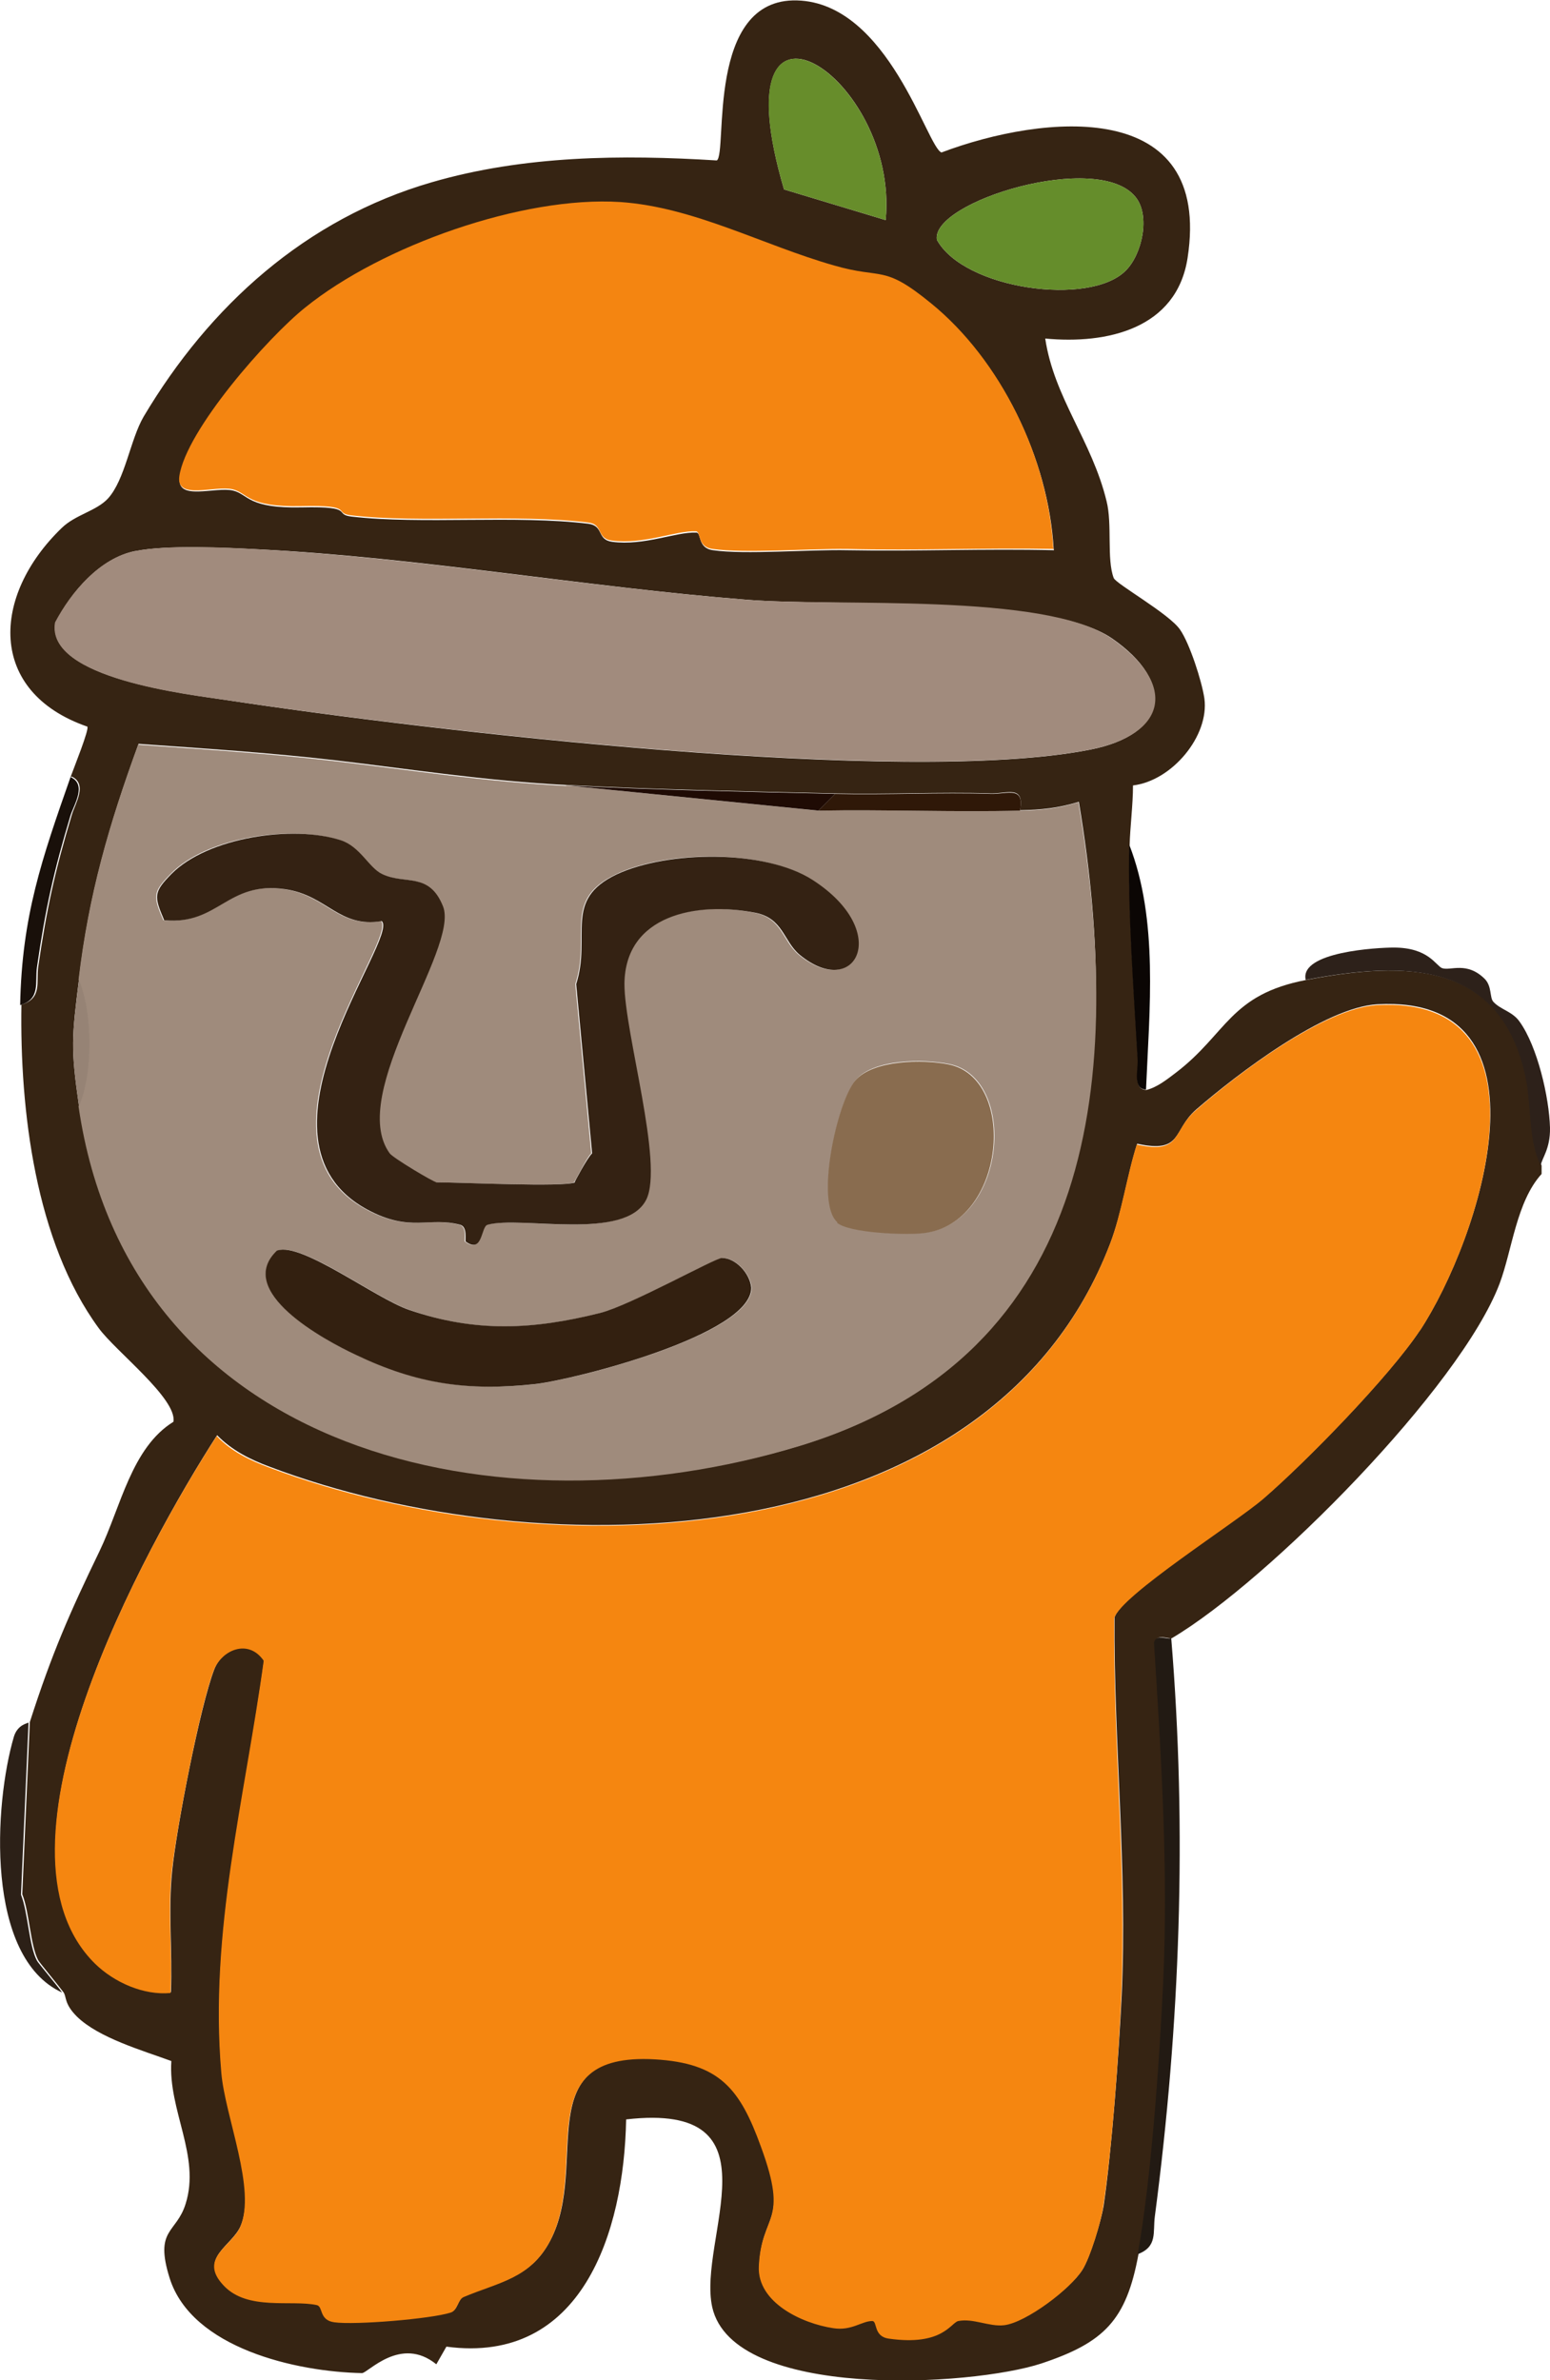 <?xml version="1.0" encoding="UTF-8"?>
<svg id="_레이어_1" data-name="레이어 1" xmlns="http://www.w3.org/2000/svg" viewBox="0 0 36.91 56.67">
  <defs>
    <style>
      .cls-1 {
        fill: #968375;
      }

      .cls-2 {
        fill: #19100a;
      }

      .cls-3 {
        fill: #896c4f;
      }

      .cls-4 {
        fill: #0b0604;
      }

      .cls-5 {
        fill: #f48511;
      }

      .cls-6 {
        fill: #f58610;
      }

      .cls-7 {
        fill: #2f1808;
      }

      .cls-8 {
        fill: #362413;
      }

      .cls-9 {
        fill: #1f0b04;
      }

      .cls-10 {
        fill: #342213;
      }

      .cls-11 {
        fill: #221a13;
      }

      .cls-12 {
        fill: #a18b7d;
      }

      .cls-13 {
        fill: #658d2b;
      }

      .cls-14 {
        fill: #9f8b7c;
      }

      .cls-15 {
        fill: #332010;
      }

      .cls-16 {
        fill: #2d211a;
      }

      .cls-17 {
        fill: #2c2017;
      }

      .cls-18 {
        fill: #678d2b;
      }
    </style>
  </defs>
  <path class="cls-8" d="M1.68,18.5c.08-.22.45-1.14.4-1.2-2.39-.83-2.28-3.12-.61-4.73.33-.32.82-.4,1.1-.7.41-.45.53-1.4.85-1.95,1.57-2.64,3.86-4.71,6.86-5.58,2.2-.64,4.53-.66,6.79-.52.26-.18-.27-3.87,1.91-3.81s3.1,3.51,3.44,3.62c2.44-.92,6.45-1.32,5.86,2.51-.26,1.69-1.92,2.06-3.39,1.92.21,1.41,1.11,2.43,1.46,3.87.14.55,0,1.38.17,1.83.05.14,1.32.85,1.58,1.23.23.33.52,1.23.58,1.64.12.89-.77,1.96-1.7,2.07,0,.46-.07,1-.08,1.42-.04,1.53.11,3.56.2,5.13.01.25-.12.69.2.7.25-.06.49-.25.7-.41,1.22-.93,1.28-1.86,3.11-2.21,2.36-.45,4.63-.45,5.23,2.28.16.75.06,1.51.37,2.14,0,.07,0,.14,0,.2-.6.66-.7,1.81-1,2.61-.93,2.46-5.49,7.07-7.8,8.44-.07.04-.38-.13-.41.12.17,2.66.34,5.35.22,8.03-.08,1.8-.29,4.8-.61,6.52-.29,1.57-.81,2.1-2.31,2.6-1.67.55-7.34.88-7.84-1.34-.36-1.63,1.68-4.9-2.05-4.47-.05,2.7-1.06,5.84-4.28,5.41l-.24.42c-.85-.69-1.63.21-1.77.21-1.56-.03-4.05-.59-4.58-2.26-.37-1.18.16-1.06.38-1.77.36-1.14-.42-2.23-.34-3.4-.68-.25-1.73-.55-2.25-1.06-.31-.31-.24-.47-.32-.58-.15-.2-.56-.69-.6-.76-.19-.36-.21-1.15-.38-1.57l.18-4.1c.53-1.65.95-2.6,1.66-4.07.51-1.06.76-2.46,1.76-3.08.09-.55-1.38-1.68-1.78-2.23-1.51-2.06-1.88-5.19-1.84-7.7.5-.15.35-.54.4-.9.2-1.38.4-2.29.8-3.62.08-.27.38-.73,0-.91ZM21.09,5.24c.33-3.43-4.04-6.24-2.42-.73l2.42.73ZM27.04,4.69c-.89-1.11-4.88.11-4.73,1.02.65,1.18,3.63,1.59,4.49.74.4-.39.6-1.32.24-1.76ZM25.09,13.07c-.12-2.14-1.25-4.47-2.91-5.82-1.15-.94-1.13-.56-2.31-.9-1.69-.48-3.34-1.4-5.09-1.51-2.32-.15-5.69,1.04-7.5,2.51-.89.72-2.84,2.92-3,4.02-.08.57.85.21,1.27.31.37.09.34.43,1.64.4s.73.17,1.19.22c1.64.19,3.91-.04,5.63.17.38.05.19.38.57.43.76.1,1.52-.24,2-.22.13,0,.02.37.4.42.76.11,2.28-.02,3.21,0,1.64.03,3.28-.04,4.91,0ZM3.22,13.12c-.84.17-1.52.97-1.9,1.7-.23,1.34,3.2,1.71,4.09,1.85,4.81.73,16.11,2.05,20.54,1.18,1.86-.36,2.05-1.6.53-2.65s-6.53-.75-8.69-.92c-3.81-.3-7.83-1.01-11.61-1.2-.8-.04-2.21-.11-2.95.04ZM1.88,23.32c-.17,1.38-.2,1.62,0,3.01,1.2,8.32,10.15,10.22,17.16,8.09s7.74-8.85,6.65-15.33c-.49.15-.89.19-1.4.2.11-.61-.31-.39-.69-.4-1.23-.04-2.48.03-3.71,0-2.12-.05-4.28-.09-6.4-.2-1.95-.1-3.65-.37-5.52-.59-1.55-.18-3.12-.28-4.67-.39-.7,1.92-1.18,3.57-1.42,5.6ZM33.81,31.68c1.44-2.19,3.34-8.01-1.01-7.77-1.26.07-3.35,1.67-4.32,2.51-.56.49-.31,1.05-1.4.81-.24.75-.36,1.64-.64,2.37-2.88,7.54-13.55,7.77-20.02,5.32-.46-.17-.9-.39-1.25-.75-1.72,2.67-5.66,9.83-2.9,12.56.46.45,1.16.76,1.8.7.04-.96-.07-1.93.03-2.89.1-1.01.66-3.9,1-4.79.18-.48.82-.77,1.19-.23-.44,3.28-1.3,6.45-1.01,9.81.09,1.05.84,2.78.45,3.67-.21.48-1.01.76-.39,1.4.57.6,1.6.32,2.21.46.16.04.05.36.42.41.49.07,2.3-.08,2.77-.23.17-.05.16-.31.31-.37.83-.34,1.58-.43,2.05-1.32.96-1.81-.55-4.51,2.5-4.34,1.55.09,2.03.7,2.53,2.08.68,1.86.01,1.57-.05,2.85-.04.87,1.03,1.36,1.77,1.47.45.07.69-.18.93-.17.13,0,.01.37.4.42,1.28.18,1.47-.38,1.65-.42.36-.08.73.14,1.09.1.52-.06,1.58-.86,1.86-1.31.18-.29.44-1.15.5-1.51.2-1.37.36-3.59.43-5,.14-3.01-.19-6.01-.17-9.01.16-.55,2.89-2.27,3.56-2.85,1.02-.88,3-2.91,3.72-4Z"/>
  <path class="cls-11" d="M27.89,39c.38,4.59.21,9.21-.39,13.77-.05.38.07.72-.41.9.32-1.72.53-4.72.61-6.52.12-2.67-.05-5.37-.22-8.03.03-.24.34-.07.41-.12Z"/>
  <path class="cls-17" d="M.68,41.01l-.18,4.1c.17.43.19,1.22.38,1.57.03.06.45.55.6.76-1.84-.84-1.62-4.49-1.15-6.09.09-.3.34-.32.35-.34Z"/>
  <path class="cls-2" d="M.48,23.93c.04-2.12.52-3.49,1.2-5.43.39.18.09.64,0,.91-.4,1.33-.6,2.23-.8,3.62-.05.36.09.76-.4.9Z"/>
  <path class="cls-4" d="M27.29,25.94c-.32-.01-.19-.46-.2-.7-.09-1.57-.24-3.59-.2-5.13.7,1.79.48,3.94.4,5.83Z"/>
  <path class="cls-16" d="M31.09,23.32c-.13-.66,1.71-.76,2.1-.76.83,0,1,.43,1.15.49.2.07.59-.17,1.02.26.17.18.11.44.2.54.17.19.46.23.63.48.42.59.7,1.79.72,2.52.01.51-.2.73-.22.9-.31-.63-.21-1.39-.37-2.14-.6-2.73-2.87-2.73-5.23-2.28Z"/>
  <path class="cls-6" d="M33.81,31.68c-.72,1.09-2.7,3.12-3.72,4-.67.58-3.41,2.31-3.56,2.85-.02,3,.3,6,.17,9.01-.06,1.41-.22,3.63-.43,5-.05.36-.31,1.22-.5,1.51-.28.45-1.34,1.25-1.86,1.31-.36.04-.73-.17-1.09-.1-.18.04-.37.6-1.65.42-.38-.05-.27-.42-.4-.42-.25,0-.49.24-.93.17-.74-.11-1.81-.61-1.77-1.47.06-1.28.73-1,.05-2.85-.5-1.38-.98-1.99-2.53-2.08-3.05-.17-1.54,2.53-2.5,4.34-.47.88-1.22.97-2.05,1.32-.14.06-.14.32-.31.37-.47.15-2.28.3-2.77.23-.37-.05-.26-.38-.42-.41-.61-.13-1.64.14-2.21-.46-.62-.65.18-.93.39-1.4.39-.89-.36-2.62-.45-3.67-.29-3.36.56-6.53,1.01-9.81-.37-.54-1.01-.25-1.19.23-.34.89-.89,3.78-1,4.79-.1.96.02,1.93-.03,2.89-.64.06-1.34-.25-1.8-.7-2.76-2.73,1.18-9.89,2.9-12.56.35.37.79.58,1.25.75,6.47,2.44,17.14,2.22,20.02-5.32.28-.73.4-1.62.64-2.37,1.09.24.83-.32,1.4-.81.96-.84,3.05-2.44,4.32-2.51,4.35-.24,2.46,5.58,1.01,7.77Z"/>
  <path class="cls-14" d="M13.48,18.7l6,.6c1.6-.03,3.21.04,4.8,0,.51-.01.91-.05,1.4-.2,1.09,6.48.49,13.16-6.65,15.33s-15.95.22-17.16-8.09c.33-.74.34-2.23,0-3.01.24-2.03.72-3.69,1.42-5.6,1.55.11,3.12.21,4.67.39,1.87.22,3.56.49,5.52.59ZM13.68,28.15c-.28.12-2.72,0-3.3,0-.07,0-1.04-.58-1.12-.69-1.03-1.42,1.67-4.89,1.27-5.88-.33-.83-.91-.51-1.45-.77-.32-.15-.52-.66-1-.81-1.14-.36-3.16-.08-4.02.81-.42.43-.42.52-.17,1.1,1.3.12,1.49-.94,2.88-.74,1.01.15,1.28.93,2.3.76.44.39-3.42,5.22-.34,6.87,1.02.55,1.46.16,2.21.36.19.05.11.38.13.4.42.31.36-.35.52-.4.8-.22,3.27.4,3.78-.6.42-.84-.53-3.96-.52-5.13.01-1.65,1.73-1.98,3.11-1.7.67.13.67.67,1.06,1,1.33,1.1,2.22-.55.31-1.78-1.13-.73-3.47-.71-4.67-.13-1.28.61-.58,1.46-.96,2.61l.38,4.03c-.12.11-.38.68-.42.69ZM19.94,29.1c.28.25,1.64.3,2.06.25,1.98-.22,2.25-3.7.59-4.02-.61-.12-1.78-.12-2.21.38s-.97,2.91-.43,3.38ZM6.61,29.77c-1.04.97,1.11,2.13,1.88,2.49,1.45.68,2.66.87,4.28.69.94-.11,5.13-1.17,5.13-2.29-.03-.33-.37-.71-.7-.71-.16,0-2.18,1.13-2.9,1.31-1.6.4-2.96.48-4.54-.07-.8-.27-2.55-1.61-3.14-1.42Z"/>
  <path class="cls-5" d="M25.09,13.07c-1.63-.03-3.28.04-4.91,0-.93-.01-2.45.11-3.21,0-.38-.05-.27-.42-.4-.42-.48-.02-1.24.32-2,.22-.38-.05-.19-.39-.57-.43-1.72-.21-3.99.02-5.63-.17-.46-.05.11-.25-1.19-.22s-1.27-.31-1.64-.4c-.42-.1-1.35.27-1.27-.31.16-1.1,2.11-3.31,3-4.02,1.82-1.47,5.18-2.66,7.5-2.51,1.76.12,3.4,1.03,5.09,1.51,1.17.34,1.16-.04,2.31.9,1.66,1.35,2.79,3.68,2.91,5.82Z"/>
  <path class="cls-12" d="M3.22,13.12c.74-.15,2.15-.09,2.95-.04,3.78.2,7.8.9,11.61,1.2,2.16.17,7.11-.18,8.69.92s1.33,2.29-.53,2.65c-4.42.86-15.72-.46-20.54-1.18-.88-.13-4.32-.51-4.09-1.85.38-.72,1.06-1.53,1.9-1.7Z"/>
  <path class="cls-13" d="M27.04,4.69c.36.44.16,1.37-.24,1.76-.86.85-3.84.44-4.49-.74-.15-.91,3.84-2.13,4.73-1.02Z"/>
  <path class="cls-18" d="M21.09,5.24l-2.42-.73c-1.63-5.51,2.75-2.7,2.42.73Z"/>
  <path class="cls-7" d="M19.89,18.9c1.23.03,2.48-.04,3.71,0,.39.01.8-.2.69.4-1.6.04-3.21-.03-4.8,0l.4-.4Z"/>
  <path class="cls-9" d="M19.89,18.9l-.4.4-6-.6c2.12.11,4.28.15,6.4.2Z"/>
  <path class="cls-1" d="M1.88,26.34c-.2-1.39-.17-1.64,0-3.01.34.79.33,2.27,0,3.01Z"/>
  <path class="cls-10" d="M13.68,28.15s.3-.58.42-.69l-.38-4.03c.37-1.15-.32-2,.96-2.61,1.21-.57,3.54-.6,4.67.13,1.91,1.23,1.02,2.88-.31,1.78-.39-.33-.39-.87-1.06-1-1.39-.27-3.1.05-3.11,1.7,0,1.16.94,4.28.52,5.13-.5,1-2.98.38-3.78.6-.16.04-.11.7-.52.4-.02-.02.05-.35-.13-.4-.75-.2-1.19.19-2.21-.36-3.08-1.66.78-6.48.34-6.87-1.02.17-1.29-.61-2.3-.76-1.39-.2-1.58.86-2.88.74-.25-.58-.25-.67.17-1.1.87-.88,2.89-1.17,4.02-.81.48.15.68.66,1,.81.54.26,1.12-.06,1.45.77.4,1-2.3,4.46-1.27,5.88.08.11,1.05.69,1.12.69.59,0,3.02.12,3.3,0Z"/>
  <path class="cls-15" d="M6.61,29.77c.59-.19,2.34,1.15,3.14,1.42,1.58.54,2.94.47,4.54.07.72-.18,2.74-1.31,2.9-1.31.33,0,.67.37.7.71,0,1.12-4.19,2.18-5.13,2.29-1.62.18-2.83,0-4.28-.69-.77-.36-2.91-1.52-1.88-2.49Z"/>
  <path class="cls-3" d="M19.94,29.1c-.54-.47,0-2.89.43-3.38s1.61-.5,2.21-.38c1.66.32,1.38,3.8-.59,4.02-.42.05-1.77,0-2.06-.25Z"/>
</svg>